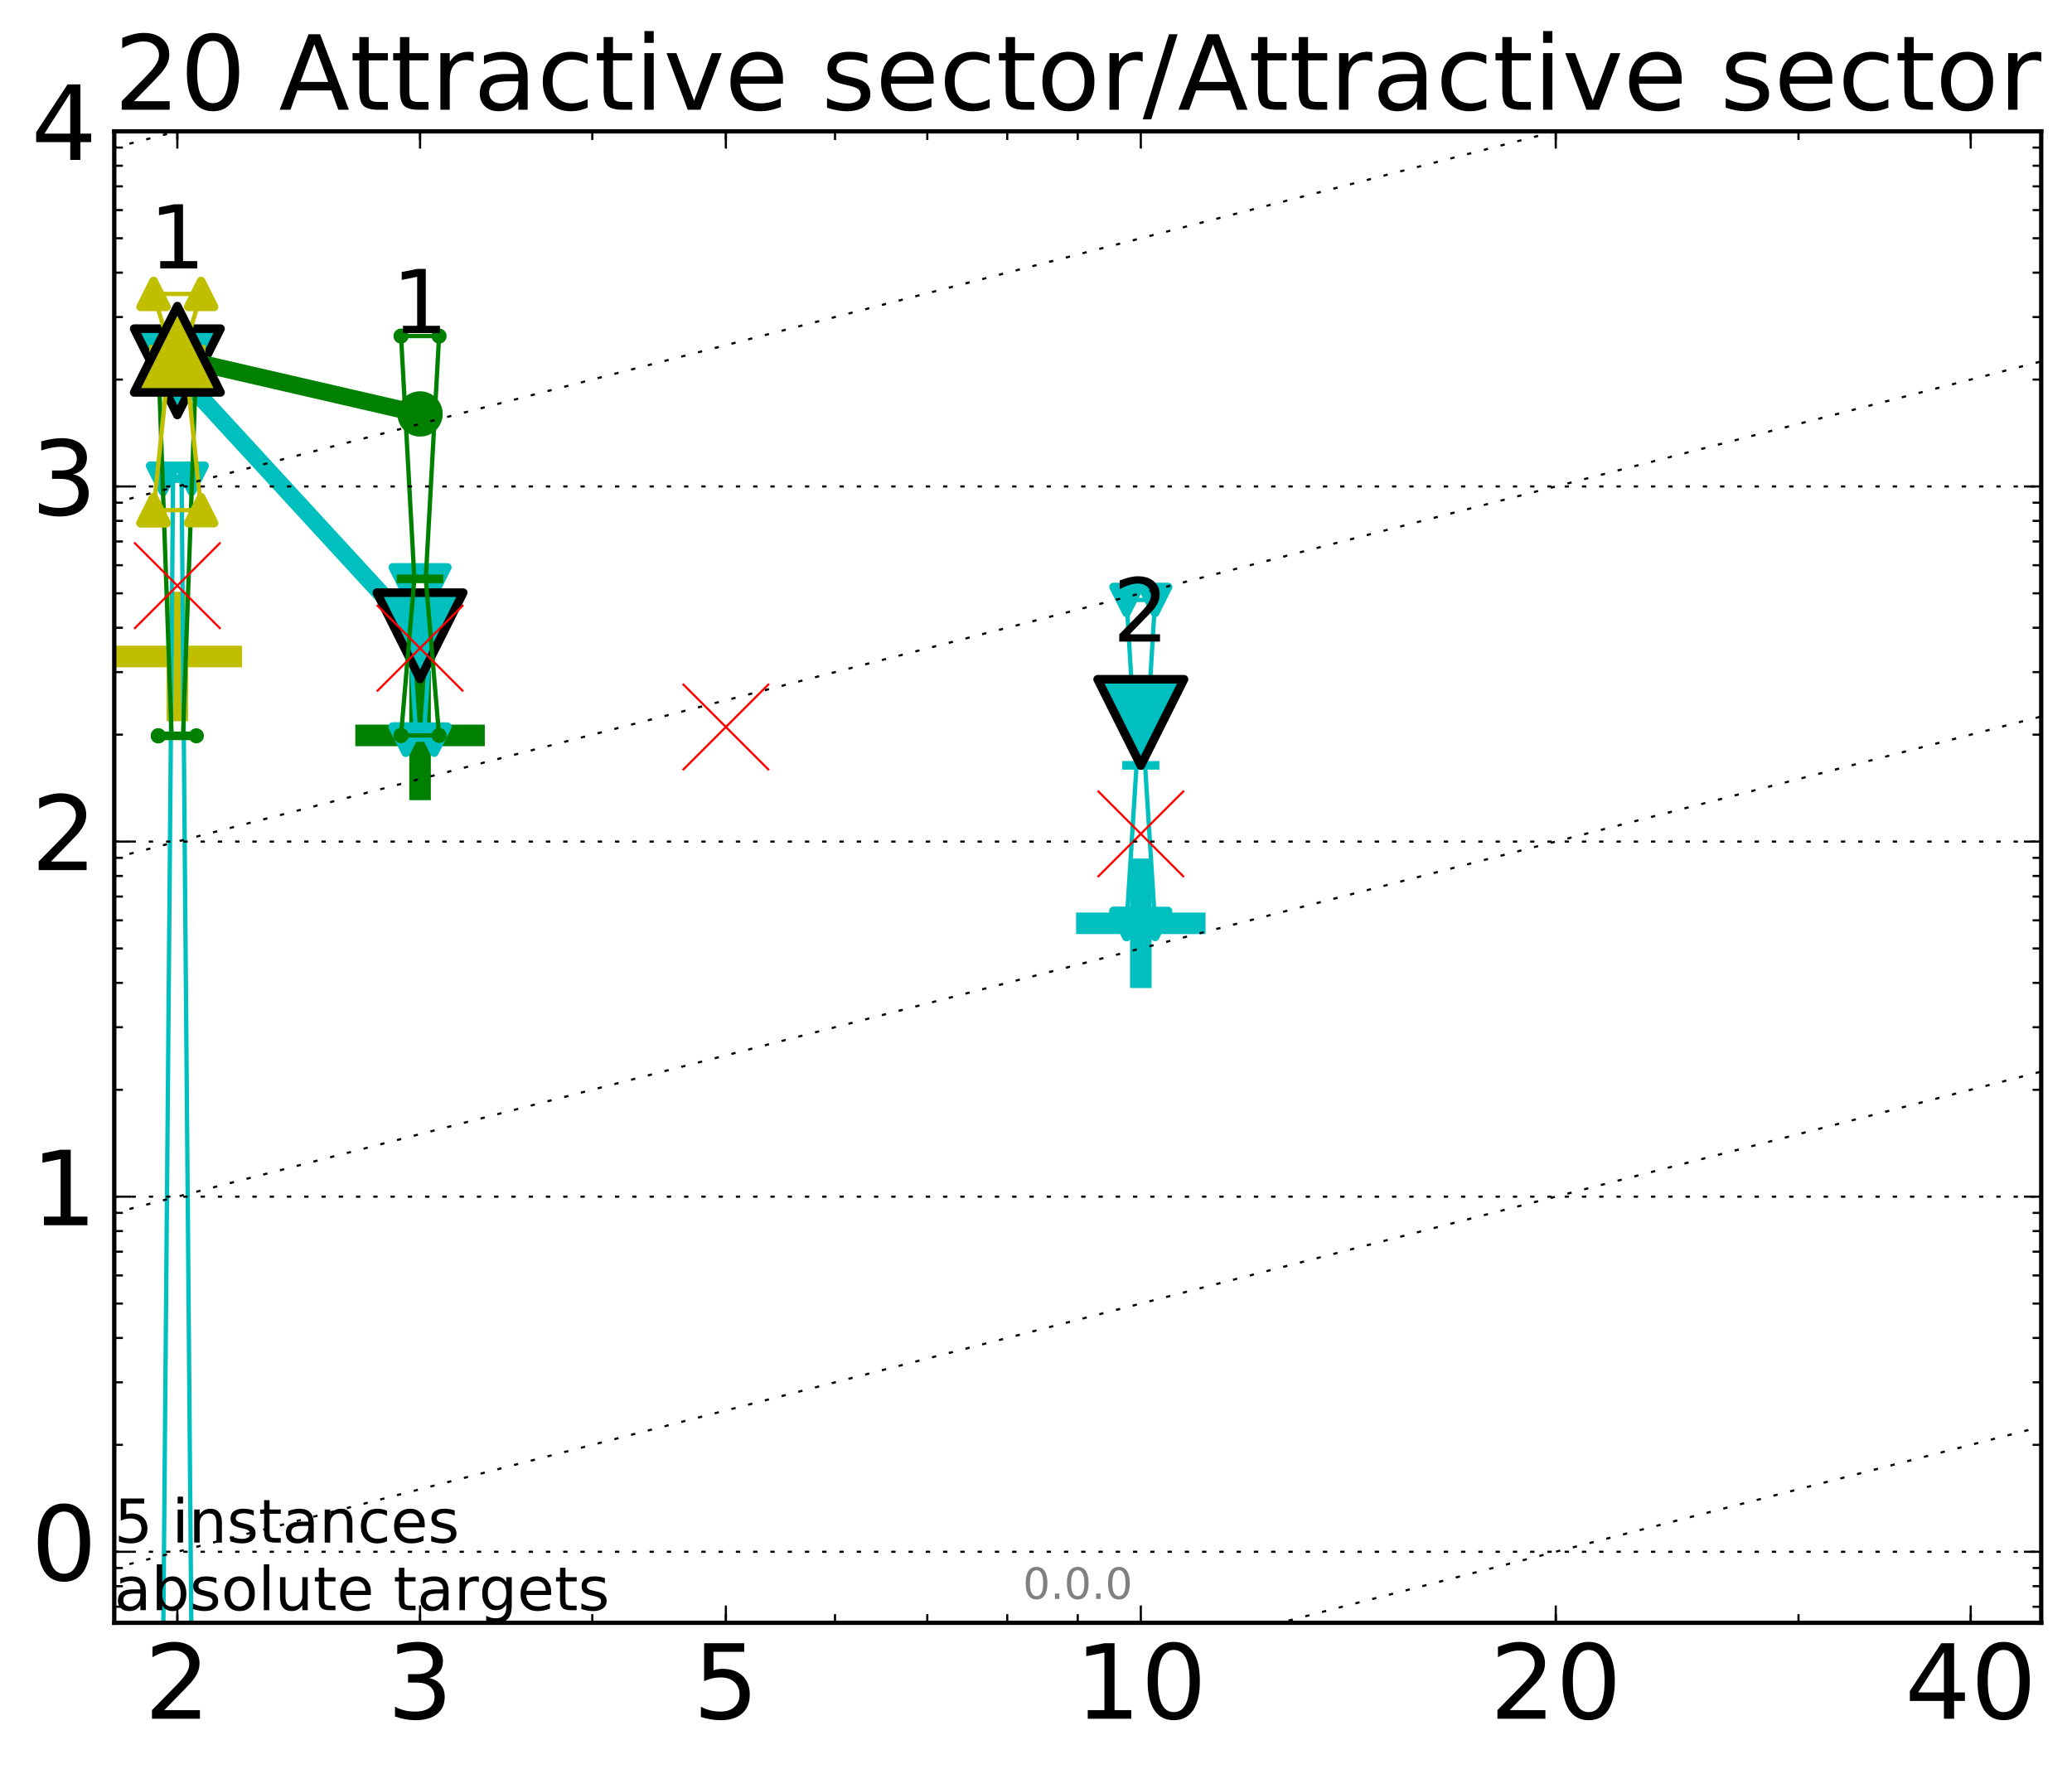 <?xml version="1.0" encoding="utf-8" standalone="no"?>
<!DOCTYPE svg PUBLIC "-//W3C//DTD SVG 1.1//EN"
  "http://www.w3.org/Graphics/SVG/1.1/DTD/svg11.dtd">
<!-- Created with matplotlib (http://matplotlib.org/) -->
<svg height="410pt" version="1.1" viewBox="0 0 480 410" width="480pt" xmlns="http://www.w3.org/2000/svg" xmlns:xlink="http://www.w3.org/1999/xlink">
 <defs>
  <style type="text/css">
*{stroke-linecap:butt;stroke-linejoin:round;stroke-miterlimit:100000;}
  </style>
 </defs>
 <g id="figure_1">
  <g id="patch_1">
   <path d="M 0 410.464 
L 480.1 410.464 
L 480.1 0 
L 0 0 
z
" style="fill:#ffffff;"/>
  </g>
  <g id="axes_1">
   <g id="patch_2">
    <path d="M 26.47 376.036 
L 472.87 376.036 
L 472.87 30.436 
L 26.47 30.436 
z
" style="fill:#ffffff;"/>
   </g>
   <g id="line2d_1">
    <defs>
     <path d="M -15 0 
L 15 0 
M 0 15 
L 0 -15 
" id="md8fd0170d8" style="stroke:#bfbf00;stroke-width:5.0;"/>
    </defs>
    <g clip-path="url(#p021f86c5ac)">
     <use style="fill:#bfbf00;stroke:#bfbf00;stroke-width:5.0;" x="41.082" xlink:href="#md8fd0170d8" y="152.125"/>
    </g>
   </g>
   <g id="line2d_2">
    <defs>
     <path d="M -15 0 
L 15 0 
M 0 15 
L 0 -15 
" id="m1124f21c96" style="stroke:#008000;stroke-width:5.0;"/>
    </defs>
    <g clip-path="url(#p021f86c5ac)">
     <use style="fill:#008000;stroke:#008000;stroke-width:5.0;" x="97.312" xlink:href="#m1124f21c96" y="170.416"/>
    </g>
   </g>
   <g id="line2d_3">
    <defs>
     <path d="M -15 0 
L 15 0 
M 0 15 
L 0 -15 
" id="mfd67461b08" style="stroke:#00bfbf;stroke-width:5.0;"/>
    </defs>
    <g clip-path="url(#p021f86c5ac)">
     <use style="fill:#00bfbf;stroke:#00bfbf;stroke-width:5.0;" x="264.282" xlink:href="#mfd67461b08" y="213.954"/>
    </g>
   </g>
   <g id="line2d_4">
    <path clip-path="url(#p021f86c5ac)" d="M 37.777 384.35 
L 40.09 110.927 
L 37.777 110.927 
L 44.386 110.927 
L 42.073 110.927 
L 44.386 384.35 
L 37.777 384.35 
" style="fill:none;stroke:#00bfbf;stroke-linecap:square;"/>
    <defs>
     <path d="M 0 0 
L 0 0 
L 0 0 
z
" id="m94d7afe936" style="stroke:#00bfbf;stroke-linejoin:miter;stroke-width:2.0;"/>
    </defs>
    <g clip-path="url(#p021f86c5ac)">
     <use style="fill:#00bfbf;stroke:#00bfbf;stroke-linejoin:miter;stroke-width:2.0;" x="37.777" xlink:href="#m94d7afe936" y="384.35"/>
     <use style="fill:#00bfbf;stroke:#00bfbf;stroke-linejoin:miter;stroke-width:2.0;" x="40.09" xlink:href="#m94d7afe936" y="110.927"/>
     <use style="fill:#00bfbf;stroke:#00bfbf;stroke-linejoin:miter;stroke-width:2.0;" x="37.777" xlink:href="#m94d7afe936" y="110.927"/>
     <use style="fill:#00bfbf;stroke:#00bfbf;stroke-linejoin:miter;stroke-width:2.0;" x="44.386" xlink:href="#m94d7afe936" y="110.927"/>
     <use style="fill:#00bfbf;stroke:#00bfbf;stroke-linejoin:miter;stroke-width:2.0;" x="42.073" xlink:href="#m94d7afe936" y="110.927"/>
     <use style="fill:#00bfbf;stroke:#00bfbf;stroke-linejoin:miter;stroke-width:2.0;" x="44.386" xlink:href="#m94d7afe936" y="384.35"/>
     <use style="fill:#00bfbf;stroke:#00bfbf;stroke-linejoin:miter;stroke-width:2.0;" x="37.777" xlink:href="#m94d7afe936" y="384.35"/>
    </g>
   </g>
   <g id="line2d_5">
    <path clip-path="url(#p021f86c5ac)" d="M 37.777 384.35 
L 44.386 384.35 
L 44.386 110.927 
L 37.777 110.927 
L 37.777 384.35 
" style="fill:none;"/>
    <defs>
     <path d="M -0 3 
L 3 -3 
L -3 -3 
z
" id="m3908739a20" style="stroke:#00bfbf;stroke-linejoin:miter;stroke-width:2.0;"/>
    </defs>
    <g clip-path="url(#p021f86c5ac)">
     <use style="fill:#00bfbf;stroke:#00bfbf;stroke-linejoin:miter;stroke-width:2.0;" x="37.777" xlink:href="#m3908739a20" y="384.35"/>
     <use style="fill:#00bfbf;stroke:#00bfbf;stroke-linejoin:miter;stroke-width:2.0;" x="44.386" xlink:href="#m3908739a20" y="384.35"/>
     <use style="fill:#00bfbf;stroke:#00bfbf;stroke-linejoin:miter;stroke-width:2.0;" x="44.386" xlink:href="#m3908739a20" y="110.927"/>
     <use style="fill:#00bfbf;stroke:#00bfbf;stroke-linejoin:miter;stroke-width:2.0;" x="37.777" xlink:href="#m3908739a20" y="110.927"/>
     <use style="fill:#00bfbf;stroke:#00bfbf;stroke-linejoin:miter;stroke-width:2.0;" x="37.777" xlink:href="#m3908739a20" y="384.35"/>
    </g>
   </g>
   <g id="line2d_6">
    <path clip-path="url(#p021f86c5ac)" d="M 37.777 110.927 
L 44.386 110.927 
" style="fill:none;stroke:#00bfbf;stroke-linecap:square;stroke-width:2.0;"/>
    <g clip-path="url(#p021f86c5ac)">
     <use style="fill:#00bfbf;stroke:#00bfbf;stroke-linejoin:miter;stroke-width:2.0;" x="37.777" xlink:href="#m94d7afe936" y="110.927"/>
     <use style="fill:#00bfbf;stroke:#00bfbf;stroke-linejoin:miter;stroke-width:2.0;" x="44.386" xlink:href="#m94d7afe936" y="110.927"/>
    </g>
   </g>
   <g id="line2d_7">
    <path clip-path="url(#p021f86c5ac)" d="M 94.008 171.387 
L 96.321 168.893 
L 94.008 134.478 
L 100.617 134.478 
L 98.304 168.893 
L 100.617 171.387 
L 94.008 171.387 
" style="fill:none;stroke:#00bfbf;stroke-linecap:square;"/>
    <g clip-path="url(#p021f86c5ac)">
     <use style="fill:#00bfbf;stroke:#00bfbf;stroke-linejoin:miter;stroke-width:2.0;" x="94.008" xlink:href="#m94d7afe936" y="171.387"/>
     <use style="fill:#00bfbf;stroke:#00bfbf;stroke-linejoin:miter;stroke-width:2.0;" x="96.321" xlink:href="#m94d7afe936" y="168.893"/>
     <use style="fill:#00bfbf;stroke:#00bfbf;stroke-linejoin:miter;stroke-width:2.0;" x="94.008" xlink:href="#m94d7afe936" y="134.478"/>
     <use style="fill:#00bfbf;stroke:#00bfbf;stroke-linejoin:miter;stroke-width:2.0;" x="100.617" xlink:href="#m94d7afe936" y="134.478"/>
     <use style="fill:#00bfbf;stroke:#00bfbf;stroke-linejoin:miter;stroke-width:2.0;" x="98.304" xlink:href="#m94d7afe936" y="168.893"/>
     <use style="fill:#00bfbf;stroke:#00bfbf;stroke-linejoin:miter;stroke-width:2.0;" x="100.617" xlink:href="#m94d7afe936" y="171.387"/>
     <use style="fill:#00bfbf;stroke:#00bfbf;stroke-linejoin:miter;stroke-width:2.0;" x="94.008" xlink:href="#m94d7afe936" y="171.387"/>
    </g>
   </g>
   <g id="line2d_8">
    <path clip-path="url(#p021f86c5ac)" d="M 94.008 171.387 
L 100.617 171.387 
L 100.617 134.478 
L 94.008 134.478 
L 94.008 171.387 
" style="fill:none;"/>
    <g clip-path="url(#p021f86c5ac)">
     <use style="fill:#00bfbf;stroke:#00bfbf;stroke-linejoin:miter;stroke-width:2.0;" x="94.008" xlink:href="#m3908739a20" y="171.387"/>
     <use style="fill:#00bfbf;stroke:#00bfbf;stroke-linejoin:miter;stroke-width:2.0;" x="100.617" xlink:href="#m3908739a20" y="171.387"/>
     <use style="fill:#00bfbf;stroke:#00bfbf;stroke-linejoin:miter;stroke-width:2.0;" x="100.617" xlink:href="#m3908739a20" y="134.478"/>
     <use style="fill:#00bfbf;stroke:#00bfbf;stroke-linejoin:miter;stroke-width:2.0;" x="94.008" xlink:href="#m3908739a20" y="134.478"/>
     <use style="fill:#00bfbf;stroke:#00bfbf;stroke-linejoin:miter;stroke-width:2.0;" x="94.008" xlink:href="#m3908739a20" y="171.387"/>
    </g>
   </g>
   <g id="line2d_9">
    <path clip-path="url(#p021f86c5ac)" d="M 94.008 168.893 
L 100.617 168.893 
" style="fill:none;stroke:#00bfbf;stroke-linecap:square;stroke-width:2.0;"/>
    <g clip-path="url(#p021f86c5ac)">
     <use style="fill:#00bfbf;stroke:#00bfbf;stroke-linejoin:miter;stroke-width:2.0;" x="94.008" xlink:href="#m94d7afe936" y="168.893"/>
     <use style="fill:#00bfbf;stroke:#00bfbf;stroke-linejoin:miter;stroke-width:2.0;" x="100.617" xlink:href="#m94d7afe936" y="168.893"/>
    </g>
   </g>
   <g id="line2d_10">
    <path clip-path="url(#p021f86c5ac)" d="M 260.977 214.106 
L 263.29 177.34 
L 260.977 139.026 
L 267.586 139.026 
L 265.273 177.34 
L 267.586 214.106 
L 260.977 214.106 
" style="fill:none;stroke:#00bfbf;stroke-linecap:square;"/>
    <g clip-path="url(#p021f86c5ac)">
     <use style="fill:#00bfbf;stroke:#00bfbf;stroke-linejoin:miter;stroke-width:2.0;" x="260.977" xlink:href="#m94d7afe936" y="214.106"/>
     <use style="fill:#00bfbf;stroke:#00bfbf;stroke-linejoin:miter;stroke-width:2.0;" x="263.29" xlink:href="#m94d7afe936" y="177.34"/>
     <use style="fill:#00bfbf;stroke:#00bfbf;stroke-linejoin:miter;stroke-width:2.0;" x="260.977" xlink:href="#m94d7afe936" y="139.026"/>
     <use style="fill:#00bfbf;stroke:#00bfbf;stroke-linejoin:miter;stroke-width:2.0;" x="267.586" xlink:href="#m94d7afe936" y="139.026"/>
     <use style="fill:#00bfbf;stroke:#00bfbf;stroke-linejoin:miter;stroke-width:2.0;" x="265.273" xlink:href="#m94d7afe936" y="177.34"/>
     <use style="fill:#00bfbf;stroke:#00bfbf;stroke-linejoin:miter;stroke-width:2.0;" x="267.586" xlink:href="#m94d7afe936" y="214.106"/>
     <use style="fill:#00bfbf;stroke:#00bfbf;stroke-linejoin:miter;stroke-width:2.0;" x="260.977" xlink:href="#m94d7afe936" y="214.106"/>
    </g>
   </g>
   <g id="line2d_11">
    <path clip-path="url(#p021f86c5ac)" d="M 260.977 214.106 
L 267.586 214.106 
L 267.586 139.026 
L 260.977 139.026 
L 260.977 214.106 
" style="fill:none;"/>
    <g clip-path="url(#p021f86c5ac)">
     <use style="fill:#00bfbf;stroke:#00bfbf;stroke-linejoin:miter;stroke-width:2.0;" x="260.977" xlink:href="#m3908739a20" y="214.106"/>
     <use style="fill:#00bfbf;stroke:#00bfbf;stroke-linejoin:miter;stroke-width:2.0;" x="267.586" xlink:href="#m3908739a20" y="214.106"/>
     <use style="fill:#00bfbf;stroke:#00bfbf;stroke-linejoin:miter;stroke-width:2.0;" x="267.586" xlink:href="#m3908739a20" y="139.026"/>
     <use style="fill:#00bfbf;stroke:#00bfbf;stroke-linejoin:miter;stroke-width:2.0;" x="260.977" xlink:href="#m3908739a20" y="139.026"/>
     <use style="fill:#00bfbf;stroke:#00bfbf;stroke-linejoin:miter;stroke-width:2.0;" x="260.977" xlink:href="#m3908739a20" y="214.106"/>
    </g>
   </g>
   <g id="line2d_12">
    <path clip-path="url(#p021f86c5ac)" d="M 260.977 177.34 
L 267.586 177.34 
" style="fill:none;stroke:#00bfbf;stroke-linecap:square;stroke-width:2.0;"/>
    <g clip-path="url(#p021f86c5ac)">
     <use style="fill:#00bfbf;stroke:#00bfbf;stroke-linejoin:miter;stroke-width:2.0;" x="260.977" xlink:href="#m94d7afe936" y="177.34"/>
     <use style="fill:#00bfbf;stroke:#00bfbf;stroke-linejoin:miter;stroke-width:2.0;" x="267.586" xlink:href="#m94d7afe936" y="177.34"/>
    </g>
   </g>
   <g id="line2d_13">
    <path clip-path="url(#p021f86c5ac)" d="M 41.082 86.165 
L 97.312 147.331 
" style="fill:none;stroke:#00bfbf;stroke-linecap:square;stroke-width:4.0;"/>
    <defs>
     <path d="M 0 0 
L 0 0 
L 0 0 
z
" id="m84dc39ac16" style="stroke:#000000;stroke-linejoin:miter;stroke-width:2.0;"/>
    </defs>
    <g clip-path="url(#p021f86c5ac)">
     <use style="fill:#00bfbf;stroke:#000000;stroke-linejoin:miter;stroke-width:2.0;" x="41.082" xlink:href="#m84dc39ac16" y="86.165"/>
     <use style="fill:#00bfbf;stroke:#000000;stroke-linejoin:miter;stroke-width:2.0;" x="97.312" xlink:href="#m84dc39ac16" y="147.331"/>
    </g>
   </g>
   <g id="line2d_14">
    <path clip-path="url(#p021f86c5ac)" d="M 41.082 86.165 
L 97.312 147.331 
L 264.282 167.404 
" style="fill:none;"/>
    <defs>
     <path d="M -0 10 
L 10 -10 
L -10 -10 
z
" id="m810573e2a8" style="stroke:#000000;stroke-linejoin:miter;stroke-width:2.0;"/>
    </defs>
    <g clip-path="url(#p021f86c5ac)">
     <use style="fill:#00bfbf;stroke:#000000;stroke-linejoin:miter;stroke-width:2.0;" x="41.082" xlink:href="#m810573e2a8" y="86.165"/>
     <use style="fill:#00bfbf;stroke:#000000;stroke-linejoin:miter;stroke-width:2.0;" x="97.312" xlink:href="#m810573e2a8" y="147.331"/>
     <use style="fill:#00bfbf;stroke:#000000;stroke-linejoin:miter;stroke-width:2.0;" x="264.282" xlink:href="#m810573e2a8" y="167.404"/>
    </g>
   </g>
   <g id="line2d_15">
    <path clip-path="url(#p021f86c5ac)" d="M 36.676 170.506 
L 39.76 170.506 
L 36.676 82.949 
L 45.488 82.949 
L 42.403 170.506 
L 45.488 170.506 
L 36.676 170.506 
" style="fill:none;stroke:#008000;stroke-linecap:square;"/>
    <defs>
     <path d="M 0 0 
C 0 0 0 0 0 0 
C 0 0 0 0 0 0 
C 0 0 0 0 0 0 
C 0 0 0 0 0 0 
C 0 0 0 0 0 0 
C 0 0 0 0 0 0 
C 0 0 0 0 0 0 
C 0 0 0 0 0 0 
z
" id="m14a296b419" style="stroke:#008000;stroke-width:0.5;"/>
    </defs>
    <g clip-path="url(#p021f86c5ac)">
     <use style="fill:#008000;stroke:#008000;stroke-width:0.5;" x="36.676" xlink:href="#m14a296b419" y="170.506"/>
     <use style="fill:#008000;stroke:#008000;stroke-width:0.5;" x="39.76" xlink:href="#m14a296b419" y="170.506"/>
     <use style="fill:#008000;stroke:#008000;stroke-width:0.5;" x="36.676" xlink:href="#m14a296b419" y="82.949"/>
     <use style="fill:#008000;stroke:#008000;stroke-width:0.5;" x="45.488" xlink:href="#m14a296b419" y="82.949"/>
     <use style="fill:#008000;stroke:#008000;stroke-width:0.5;" x="42.403" xlink:href="#m14a296b419" y="170.506"/>
     <use style="fill:#008000;stroke:#008000;stroke-width:0.5;" x="45.488" xlink:href="#m14a296b419" y="170.506"/>
     <use style="fill:#008000;stroke:#008000;stroke-width:0.5;" x="36.676" xlink:href="#m14a296b419" y="170.506"/>
    </g>
   </g>
   <g id="line2d_16">
    <path clip-path="url(#p021f86c5ac)" d="M 36.676 170.506 
L 45.488 170.506 
L 45.488 82.949 
L 36.676 82.949 
L 36.676 170.506 
" style="fill:none;"/>
    <defs>
     <path d="M 0 1.5 
C 0.398 1.5 0.779 1.342 1.061 1.061 
C 1.342 0.779 1.5 0.398 1.5 0 
C 1.5 -0.398 1.342 -0.779 1.061 -1.061 
C 0.779 -1.342 0.398 -1.5 0 -1.5 
C -0.398 -1.5 -0.779 -1.342 -1.061 -1.061 
C -1.342 -0.779 -1.5 -0.398 -1.5 0 
C -1.5 0.398 -1.342 0.779 -1.061 1.061 
C -0.779 1.342 -0.398 1.5 0 1.5 
z
" id="m3027bb22d3" style="stroke:#008000;stroke-width:0.5;"/>
    </defs>
    <g clip-path="url(#p021f86c5ac)">
     <use style="fill:#008000;stroke:#008000;stroke-width:0.5;" x="36.676" xlink:href="#m3027bb22d3" y="170.506"/>
     <use style="fill:#008000;stroke:#008000;stroke-width:0.5;" x="45.488" xlink:href="#m3027bb22d3" y="170.506"/>
     <use style="fill:#008000;stroke:#008000;stroke-width:0.5;" x="45.488" xlink:href="#m3027bb22d3" y="82.949"/>
     <use style="fill:#008000;stroke:#008000;stroke-width:0.5;" x="36.676" xlink:href="#m3027bb22d3" y="82.949"/>
     <use style="fill:#008000;stroke:#008000;stroke-width:0.5;" x="36.676" xlink:href="#m3027bb22d3" y="170.506"/>
    </g>
   </g>
   <g id="line2d_17">
    <path clip-path="url(#p021f86c5ac)" d="M 36.676 170.506 
L 45.488 170.506 
" style="fill:none;stroke:#008000;stroke-linecap:square;stroke-width:2.0;"/>
    <g clip-path="url(#p021f86c5ac)">
     <use style="fill:#008000;stroke:#008000;stroke-width:0.5;" x="36.676" xlink:href="#m14a296b419" y="170.506"/>
     <use style="fill:#008000;stroke:#008000;stroke-width:0.5;" x="45.488" xlink:href="#m14a296b419" y="170.506"/>
    </g>
   </g>
   <g id="line2d_18">
    <path clip-path="url(#p021f86c5ac)" d="M 92.906 170.416 
L 95.991 134.13 
L 92.906 77.877 
L 101.718 77.877 
L 98.634 134.13 
L 101.718 170.416 
L 92.906 170.416 
" style="fill:none;stroke:#008000;stroke-linecap:square;"/>
    <g clip-path="url(#p021f86c5ac)">
     <use style="fill:#008000;stroke:#008000;stroke-width:0.5;" x="92.906" xlink:href="#m14a296b419" y="170.416"/>
     <use style="fill:#008000;stroke:#008000;stroke-width:0.5;" x="95.991" xlink:href="#m14a296b419" y="134.13"/>
     <use style="fill:#008000;stroke:#008000;stroke-width:0.5;" x="92.906" xlink:href="#m14a296b419" y="77.877"/>
     <use style="fill:#008000;stroke:#008000;stroke-width:0.5;" x="101.718" xlink:href="#m14a296b419" y="77.877"/>
     <use style="fill:#008000;stroke:#008000;stroke-width:0.5;" x="98.634" xlink:href="#m14a296b419" y="134.13"/>
     <use style="fill:#008000;stroke:#008000;stroke-width:0.5;" x="101.718" xlink:href="#m14a296b419" y="170.416"/>
     <use style="fill:#008000;stroke:#008000;stroke-width:0.5;" x="92.906" xlink:href="#m14a296b419" y="170.416"/>
    </g>
   </g>
   <g id="line2d_19">
    <path clip-path="url(#p021f86c5ac)" d="M 92.906 170.416 
L 101.718 170.416 
L 101.718 77.877 
L 92.906 77.877 
L 92.906 170.416 
" style="fill:none;"/>
    <g clip-path="url(#p021f86c5ac)">
     <use style="fill:#008000;stroke:#008000;stroke-width:0.5;" x="92.906" xlink:href="#m3027bb22d3" y="170.416"/>
     <use style="fill:#008000;stroke:#008000;stroke-width:0.5;" x="101.718" xlink:href="#m3027bb22d3" y="170.416"/>
     <use style="fill:#008000;stroke:#008000;stroke-width:0.5;" x="101.718" xlink:href="#m3027bb22d3" y="77.877"/>
     <use style="fill:#008000;stroke:#008000;stroke-width:0.5;" x="92.906" xlink:href="#m3027bb22d3" y="77.877"/>
     <use style="fill:#008000;stroke:#008000;stroke-width:0.5;" x="92.906" xlink:href="#m3027bb22d3" y="170.416"/>
    </g>
   </g>
   <g id="line2d_20">
    <path clip-path="url(#p021f86c5ac)" d="M 92.906 134.13 
L 101.718 134.13 
" style="fill:none;stroke:#008000;stroke-linecap:square;stroke-width:2.0;"/>
    <g clip-path="url(#p021f86c5ac)">
     <use style="fill:#008000;stroke:#008000;stroke-width:0.5;" x="92.906" xlink:href="#m14a296b419" y="134.13"/>
     <use style="fill:#008000;stroke:#008000;stroke-width:0.5;" x="101.718" xlink:href="#m14a296b419" y="134.13"/>
    </g>
   </g>
   <g id="line2d_21">
    <path clip-path="url(#p021f86c5ac)" d="M 41.082 82.949 
L 97.312 95.918 
" style="fill:none;stroke:#008000;stroke-linecap:square;stroke-width:4.0;"/>
    <g clip-path="url(#p021f86c5ac)">
     <use style="fill:#008000;stroke:#008000;stroke-width:0.5;" x="41.082" xlink:href="#m14a296b419" y="82.949"/>
     <use style="fill:#008000;stroke:#008000;stroke-width:0.5;" x="97.312" xlink:href="#m14a296b419" y="95.918"/>
    </g>
   </g>
   <g id="line2d_22">
    <path clip-path="url(#p021f86c5ac)" d="M 41.082 82.949 
L 97.312 95.918 
" style="fill:none;"/>
    <defs>
     <path d="M 0 5 
C 1.326 5 2.598 4.473 3.536 3.536 
C 4.473 2.598 5 1.326 5 0 
C 5 -1.326 4.473 -2.598 3.536 -3.536 
C 2.598 -4.473 1.326 -5 0 -5 
C -1.326 -5 -2.598 -4.473 -3.536 -3.536 
C -4.473 -2.598 -5 -1.326 -5 0 
C -5 1.326 -4.473 2.598 -3.536 3.536 
C -2.598 4.473 -1.326 5 0 5 
z
" id="ma744bff160" style="stroke:#008000;stroke-width:0.5;"/>
    </defs>
    <g clip-path="url(#p021f86c5ac)">
     <use style="fill:#008000;stroke:#008000;stroke-width:0.5;" x="41.082" xlink:href="#ma744bff160" y="82.949"/>
     <use style="fill:#008000;stroke:#008000;stroke-width:0.5;" x="97.312" xlink:href="#ma744bff160" y="95.918"/>
    </g>
   </g>
   <g id="line2d_23">
    <path clip-path="url(#p021f86c5ac)" d="M 35.574 118.216 
L 39.429 80.933 
L 35.574 68.106 
L 46.589 68.106 
L 42.734 80.933 
L 46.589 118.216 
L 35.574 118.216 
" style="fill:none;stroke:#bfbf00;stroke-linecap:square;"/>
    <defs>
     <path d="M 0 0 
L 0 0 
L 0 0 
z
" id="me4e4505809" style="stroke:#bfbf00;stroke-linejoin:miter;stroke-width:2.0;"/>
    </defs>
    <g clip-path="url(#p021f86c5ac)">
     <use style="fill:#bfbf00;stroke:#bfbf00;stroke-linejoin:miter;stroke-width:2.0;" x="35.574" xlink:href="#me4e4505809" y="118.216"/>
     <use style="fill:#bfbf00;stroke:#bfbf00;stroke-linejoin:miter;stroke-width:2.0;" x="39.429" xlink:href="#me4e4505809" y="80.933"/>
     <use style="fill:#bfbf00;stroke:#bfbf00;stroke-linejoin:miter;stroke-width:2.0;" x="35.574" xlink:href="#me4e4505809" y="68.106"/>
     <use style="fill:#bfbf00;stroke:#bfbf00;stroke-linejoin:miter;stroke-width:2.0;" x="46.589" xlink:href="#me4e4505809" y="68.106"/>
     <use style="fill:#bfbf00;stroke:#bfbf00;stroke-linejoin:miter;stroke-width:2.0;" x="42.734" xlink:href="#me4e4505809" y="80.933"/>
     <use style="fill:#bfbf00;stroke:#bfbf00;stroke-linejoin:miter;stroke-width:2.0;" x="46.589" xlink:href="#me4e4505809" y="118.216"/>
     <use style="fill:#bfbf00;stroke:#bfbf00;stroke-linejoin:miter;stroke-width:2.0;" x="35.574" xlink:href="#me4e4505809" y="118.216"/>
    </g>
   </g>
   <g id="line2d_24">
    <path clip-path="url(#p021f86c5ac)" d="M 35.574 118.216 
L 46.589 118.216 
L 46.589 68.106 
L 35.574 68.106 
L 35.574 118.216 
" style="fill:none;"/>
    <defs>
     <path d="M 0 -3 
L -3 3 
L 3 3 
z
" id="mf602c0c95a" style="stroke:#bfbf00;stroke-linejoin:miter;stroke-width:2.0;"/>
    </defs>
    <g clip-path="url(#p021f86c5ac)">
     <use style="fill:#bfbf00;stroke:#bfbf00;stroke-linejoin:miter;stroke-width:2.0;" x="35.574" xlink:href="#mf602c0c95a" y="118.216"/>
     <use style="fill:#bfbf00;stroke:#bfbf00;stroke-linejoin:miter;stroke-width:2.0;" x="46.589" xlink:href="#mf602c0c95a" y="118.216"/>
     <use style="fill:#bfbf00;stroke:#bfbf00;stroke-linejoin:miter;stroke-width:2.0;" x="46.589" xlink:href="#mf602c0c95a" y="68.106"/>
     <use style="fill:#bfbf00;stroke:#bfbf00;stroke-linejoin:miter;stroke-width:2.0;" x="35.574" xlink:href="#mf602c0c95a" y="68.106"/>
     <use style="fill:#bfbf00;stroke:#bfbf00;stroke-linejoin:miter;stroke-width:2.0;" x="35.574" xlink:href="#mf602c0c95a" y="118.216"/>
    </g>
   </g>
   <g id="line2d_25">
    <path clip-path="url(#p021f86c5ac)" d="M 35.574 80.933 
L 46.589 80.933 
" style="fill:none;stroke:#bfbf00;stroke-linecap:square;stroke-width:2.0;"/>
    <g clip-path="url(#p021f86c5ac)">
     <use style="fill:#bfbf00;stroke:#bfbf00;stroke-linejoin:miter;stroke-width:2.0;" x="35.574" xlink:href="#me4e4505809" y="80.933"/>
     <use style="fill:#bfbf00;stroke:#bfbf00;stroke-linejoin:miter;stroke-width:2.0;" x="46.589" xlink:href="#me4e4505809" y="80.933"/>
    </g>
   </g>
   <g id="line2d_26">
    <path clip-path="url(#p021f86c5ac)" d="M 41.082 80.933 
" style="fill:none;"/>
    <defs>
     <path d="M 0 -10 
L -10 10 
L 10 10 
z
" id="mf2b8f0dbf5" style="stroke:#000000;stroke-linejoin:miter;stroke-width:2.0;"/>
    </defs>
    <g clip-path="url(#p021f86c5ac)">
     <use style="fill:#bfbf00;stroke:#000000;stroke-linejoin:miter;stroke-width:2.0;" x="41.082" xlink:href="#mf2b8f0dbf5" y="80.933"/>
    </g>
   </g>
   <g id="line2d_27"/>
   <g id="line2d_28"/>
   <g id="line2d_29"/>
   <g id="line2d_30"/>
   <g id="line2d_31"/>
   <g id="line2d_32">
    <defs>
     <path d="M -10 10 
L 10 -10 
M -10 -10 
L 10 10 
" id="m1f52662f09" style="stroke:#ff0000;stroke-width:0.5;"/>
    </defs>
    <g clip-path="url(#p021f86c5ac)">
     <use style="fill:#ff0000;stroke:#ff0000;stroke-width:0.5;" x="41.082" xlink:href="#m1f52662f09" y="135.715"/>
     <use style="fill:#ff0000;stroke:#ff0000;stroke-width:0.5;" x="97.312" xlink:href="#m1f52662f09" y="150.205"/>
     <use style="fill:#ff0000;stroke:#ff0000;stroke-width:0.5;" x="168.155" xlink:href="#m1f52662f09" y="168.46"/>
     <use style="fill:#ff0000;stroke:#ff0000;stroke-width:0.5;" x="264.282" xlink:href="#m1f52662f09" y="193.23"/>
    </g>
   </g>
   <g id="line2d_33">
    <path clip-path="url(#p021f86c5ac)" d="M -278.245 524.151 
M 159.059 411.464 
L 481.1 328.479 
" style="fill:none;stroke:#000000;stroke-dasharray:1,3;stroke-dashoffset:0.0;stroke-width:0.5;"/>
   </g>
   <g id="line2d_34">
    <path clip-path="url(#p021f86c5ac)" d="M -278.245 441.865 
M -1 370.423 
L 481.1 246.193 
" style="fill:none;stroke:#000000;stroke-dasharray:1,3;stroke-dashoffset:0.0;stroke-width:0.5;"/>
   </g>
   <g id="line2d_35">
    <path clip-path="url(#p021f86c5ac)" d="M -278.245 359.579 
M -1 288.137 
L 481.1 163.907 
" style="fill:none;stroke:#000000;stroke-dasharray:1,3;stroke-dashoffset:0.0;stroke-width:0.5;"/>
   </g>
   <g id="line2d_36">
    <path clip-path="url(#p021f86c5ac)" d="M -278.245 277.293 
M -1 205.851 
L 481.1 81.622 
" style="fill:none;stroke:#000000;stroke-dasharray:1,3;stroke-dashoffset:0.0;stroke-width:0.5;"/>
   </g>
   <g id="line2d_37">
    <path clip-path="url(#p021f86c5ac)" d="M -278.245 195.008 
M -1 123.566 
L 481.1 -0.664 
" style="fill:none;stroke:#000000;stroke-dasharray:1,3;stroke-dashoffset:0.0;stroke-width:0.5;"/>
   </g>
   <g id="line2d_38">
    <path clip-path="url(#p021f86c5ac)" d="M -278.245 112.722 
M -1 41.28 
L 163.077 -1 
" style="fill:none;stroke:#000000;stroke-dasharray:1,3;stroke-dashoffset:0.0;stroke-width:0.5;"/>
   </g>
   <g id="line2d_39">
    <path clip-path="url(#p021f86c5ac)" d="M -278.245 30.436 
" style="fill:none;stroke:#000000;stroke-dasharray:1,3;stroke-dashoffset:0.0;stroke-width:0.5;"/>
   </g>
   <g id="line2d_40">
    <path clip-path="url(#p021f86c5ac)" d="M -278.245 -51.849 
" style="fill:none;stroke:#000000;stroke-dasharray:1,3;stroke-dashoffset:0.0;stroke-width:0.5;"/>
   </g>
   <g id="line2d_41">
    <path clip-path="url(#p021f86c5ac)" d="M -278.245 -134.135 
" style="fill:none;stroke:#000000;stroke-dasharray:1,3;stroke-dashoffset:0.0;stroke-width:0.5;"/>
   </g>
   <g id="patch_3">
    <path d="M 26.47 30.436 
L 472.87 30.436 
" style="fill:none;stroke:#000000;stroke-linecap:square;stroke-linejoin:miter;"/>
   </g>
   <g id="patch_4">
    <path d="M 472.87 376.036 
L 472.87 30.436 
" style="fill:none;stroke:#000000;stroke-linecap:square;stroke-linejoin:miter;"/>
   </g>
   <g id="patch_5">
    <path d="M 26.47 376.036 
L 472.87 376.036 
" style="fill:none;stroke:#000000;stroke-linecap:square;stroke-linejoin:miter;"/>
   </g>
   <g id="patch_6">
    <path d="M 26.47 376.036 
L 26.47 30.436 
" style="fill:none;stroke:#000000;stroke-linecap:square;stroke-linejoin:miter;"/>
   </g>
   <g id="matplotlib.axis_1">
    <g id="xtick_1">
     <g id="line2d_42">
      <defs>
       <path d="M 0 0 
L 0 -4 
" id="m717d8d874f" style="stroke:#000000;stroke-width:0.5;"/>
      </defs>
      <g>
       <use style="stroke:#000000;stroke-width:0.5;" x="41.082" xlink:href="#m717d8d874f" y="376.036"/>
      </g>
     </g>
     <g id="line2d_43">
      <defs>
       <path d="M 0 0 
L 0 4 
" id="m2fc6c53901" style="stroke:#000000;stroke-width:0.5;"/>
      </defs>
      <g>
       <use style="stroke:#000000;stroke-width:0.5;" x="41.082" xlink:href="#m2fc6c53901" y="30.436"/>
      </g>
     </g>
     <g id="text_1">
      <!-- 2 -->
      <defs>
       <path d="M 19.188 8.297 
L 53.609 8.297 
L 53.609 0 
L 7.328 0 
L 7.328 8.297 
Q 12.938 14.109 22.625 23.891 
Q 32.328 33.688 34.812 36.531 
Q 39.547 41.844 41.422 45.531 
Q 43.312 49.219 43.312 52.781 
Q 43.312 58.594 39.234 62.25 
Q 35.156 65.922 28.609 65.922 
Q 23.969 65.922 18.812 64.312 
Q 13.672 62.703 7.812 59.422 
L 7.812 69.391 
Q 13.766 71.781 18.938 73 
Q 24.125 74.219 28.422 74.219 
Q 39.75 74.219 46.484 68.547 
Q 53.219 62.891 53.219 53.422 
Q 53.219 48.922 51.531 44.891 
Q 49.859 40.875 45.406 35.406 
Q 44.188 33.984 37.641 27.219 
Q 31.109 20.453 19.188 8.297 
" id="BitstreamVeraSans-Roman-32"/>
      </defs>
      <g transform="translate(33.447 398.272)scale(0.24 -0.24)">
       <use xlink:href="#BitstreamVeraSans-Roman-32"/>
      </g>
     </g>
    </g>
    <g id="xtick_2">
     <g id="line2d_44">
      <g>
       <use style="stroke:#000000;stroke-width:0.5;" x="97.312" xlink:href="#m717d8d874f" y="376.036"/>
      </g>
     </g>
     <g id="line2d_45">
      <g>
       <use style="stroke:#000000;stroke-width:0.5;" x="97.312" xlink:href="#m2fc6c53901" y="30.436"/>
      </g>
     </g>
     <g id="text_2">
      <!-- 3 -->
      <defs>
       <path d="M 40.578 39.312 
Q 47.656 37.797 51.625 33 
Q 55.609 28.219 55.609 21.188 
Q 55.609 10.406 48.188 4.484 
Q 40.766 -1.422 27.094 -1.422 
Q 22.516 -1.422 17.656 -0.516 
Q 12.797 0.391 7.625 2.203 
L 7.625 11.719 
Q 11.719 9.328 16.594 8.109 
Q 21.484 6.891 26.812 6.891 
Q 36.078 6.891 40.938 10.547 
Q 45.797 14.203 45.797 21.188 
Q 45.797 27.641 41.281 31.266 
Q 36.766 34.906 28.719 34.906 
L 20.219 34.906 
L 20.219 43.016 
L 29.109 43.016 
Q 36.375 43.016 40.234 45.922 
Q 44.094 48.828 44.094 54.297 
Q 44.094 59.906 40.109 62.906 
Q 36.141 65.922 28.719 65.922 
Q 24.656 65.922 20.016 65.031 
Q 15.375 64.156 9.812 62.312 
L 9.812 71.094 
Q 15.438 72.656 20.344 73.438 
Q 25.25 74.219 29.594 74.219 
Q 40.828 74.219 47.359 69.109 
Q 53.906 64.016 53.906 55.328 
Q 53.906 49.266 50.438 45.094 
Q 46.969 40.922 40.578 39.312 
" id="BitstreamVeraSans-Roman-33"/>
      </defs>
      <g transform="translate(89.677 398.272)scale(0.24 -0.24)">
       <use xlink:href="#BitstreamVeraSans-Roman-33"/>
      </g>
     </g>
    </g>
    <g id="xtick_3">
     <g id="line2d_46">
      <g>
       <use style="stroke:#000000;stroke-width:0.5;" x="168.155" xlink:href="#m717d8d874f" y="376.036"/>
      </g>
     </g>
     <g id="line2d_47">
      <g>
       <use style="stroke:#000000;stroke-width:0.5;" x="168.155" xlink:href="#m2fc6c53901" y="30.436"/>
      </g>
     </g>
     <g id="text_3">
      <!-- 5 -->
      <defs>
       <path d="M 10.797 72.906 
L 49.516 72.906 
L 49.516 64.594 
L 19.828 64.594 
L 19.828 46.734 
Q 21.969 47.469 24.109 47.828 
Q 26.266 48.188 28.422 48.188 
Q 40.625 48.188 47.75 41.5 
Q 54.891 34.812 54.891 23.391 
Q 54.891 11.625 47.562 5.094 
Q 40.234 -1.422 26.906 -1.422 
Q 22.312 -1.422 17.547 -0.641 
Q 12.797 0.141 7.719 1.703 
L 7.719 11.625 
Q 12.109 9.234 16.797 8.062 
Q 21.484 6.891 26.703 6.891 
Q 35.156 6.891 40.078 11.328 
Q 45.016 15.766 45.016 23.391 
Q 45.016 31 40.078 35.438 
Q 35.156 39.891 26.703 39.891 
Q 22.75 39.891 18.812 39.016 
Q 14.891 38.141 10.797 36.281 
z
" id="BitstreamVeraSans-Roman-35"/>
      </defs>
      <g transform="translate(160.52 398.272)scale(0.24 -0.24)">
       <use xlink:href="#BitstreamVeraSans-Roman-35"/>
      </g>
     </g>
    </g>
    <g id="xtick_4">
     <g id="line2d_48">
      <g>
       <use style="stroke:#000000;stroke-width:0.5;" x="264.282" xlink:href="#m717d8d874f" y="376.036"/>
      </g>
     </g>
     <g id="line2d_49">
      <g>
       <use style="stroke:#000000;stroke-width:0.5;" x="264.282" xlink:href="#m2fc6c53901" y="30.436"/>
      </g>
     </g>
     <g id="text_4">
      <!-- 10 -->
      <defs>
       <path d="M 31.781 66.406 
Q 24.172 66.406 20.328 58.906 
Q 16.5 51.422 16.5 36.375 
Q 16.5 21.391 20.328 13.891 
Q 24.172 6.391 31.781 6.391 
Q 39.453 6.391 43.281 13.891 
Q 47.125 21.391 47.125 36.375 
Q 47.125 51.422 43.281 58.906 
Q 39.453 66.406 31.781 66.406 
M 31.781 74.219 
Q 44.047 74.219 50.516 64.516 
Q 56.984 54.828 56.984 36.375 
Q 56.984 17.969 50.516 8.266 
Q 44.047 -1.422 31.781 -1.422 
Q 19.531 -1.422 13.062 8.266 
Q 6.594 17.969 6.594 36.375 
Q 6.594 54.828 13.062 64.516 
Q 19.531 74.219 31.781 74.219 
" id="BitstreamVeraSans-Roman-30"/>
       <path d="M 12.406 8.297 
L 28.516 8.297 
L 28.516 63.922 
L 10.984 60.406 
L 10.984 69.391 
L 28.422 72.906 
L 38.281 72.906 
L 38.281 8.297 
L 54.391 8.297 
L 54.391 0 
L 12.406 0 
z
" id="BitstreamVeraSans-Roman-31"/>
      </defs>
      <g transform="translate(249.012 398.272)scale(0.24 -0.24)">
       <use xlink:href="#BitstreamVeraSans-Roman-31"/>
       <use x="63.623" xlink:href="#BitstreamVeraSans-Roman-30"/>
      </g>
     </g>
    </g>
    <g id="xtick_5">
     <g id="line2d_50">
      <g>
       <use style="stroke:#000000;stroke-width:0.5;" x="360.409" xlink:href="#m717d8d874f" y="376.036"/>
      </g>
     </g>
     <g id="line2d_51">
      <g>
       <use style="stroke:#000000;stroke-width:0.5;" x="360.409" xlink:href="#m2fc6c53901" y="30.436"/>
      </g>
     </g>
     <g id="text_5">
      <!-- 20 -->
      <g transform="translate(345.139 398.272)scale(0.24 -0.24)">
       <use xlink:href="#BitstreamVeraSans-Roman-32"/>
       <use x="63.623" xlink:href="#BitstreamVeraSans-Roman-30"/>
      </g>
     </g>
    </g>
    <g id="xtick_6">
     <g id="line2d_52">
      <g>
       <use style="stroke:#000000;stroke-width:0.5;" x="456.536" xlink:href="#m717d8d874f" y="376.036"/>
      </g>
     </g>
     <g id="line2d_53">
      <g>
       <use style="stroke:#000000;stroke-width:0.5;" x="456.536" xlink:href="#m2fc6c53901" y="30.436"/>
      </g>
     </g>
     <g id="text_6">
      <!-- 40 -->
      <defs>
       <path d="M 37.797 64.312 
L 12.891 25.391 
L 37.797 25.391 
z
M 35.203 72.906 
L 47.609 72.906 
L 47.609 25.391 
L 58.016 25.391 
L 58.016 17.188 
L 47.609 17.188 
L 47.609 0 
L 37.797 0 
L 37.797 17.188 
L 4.891 17.188 
L 4.891 26.703 
z
" id="BitstreamVeraSans-Roman-34"/>
      </defs>
      <g transform="translate(441.266 398.272)scale(0.24 -0.24)">
       <use xlink:href="#BitstreamVeraSans-Roman-34"/>
       <use x="63.623" xlink:href="#BitstreamVeraSans-Roman-30"/>
      </g>
     </g>
    </g>
    <g id="xtick_7">
     <g id="line2d_54">
      <defs>
       <path d="M 0 0 
L 0 -2 
" id="mb244e94c2e" style="stroke:#000000;stroke-width:0.5;"/>
      </defs>
      <g>
       <use style="stroke:#000000;stroke-width:0.5;" x="41.082" xlink:href="#mb244e94c2e" y="376.036"/>
      </g>
     </g>
     <g id="line2d_55">
      <defs>
       <path d="M 0 0 
L 0 2 
" id="mc683b17a27" style="stroke:#000000;stroke-width:0.5;"/>
      </defs>
      <g>
       <use style="stroke:#000000;stroke-width:0.5;" x="41.082" xlink:href="#mc683b17a27" y="30.436"/>
      </g>
     </g>
    </g>
    <g id="xtick_8">
     <g id="line2d_56">
      <g>
       <use style="stroke:#000000;stroke-width:0.5;" x="97.312" xlink:href="#mb244e94c2e" y="376.036"/>
      </g>
     </g>
     <g id="line2d_57">
      <g>
       <use style="stroke:#000000;stroke-width:0.5;" x="97.312" xlink:href="#mc683b17a27" y="30.436"/>
      </g>
     </g>
    </g>
    <g id="xtick_9">
     <g id="line2d_58">
      <g>
       <use style="stroke:#000000;stroke-width:0.5;" x="137.209" xlink:href="#mb244e94c2e" y="376.036"/>
      </g>
     </g>
     <g id="line2d_59">
      <g>
       <use style="stroke:#000000;stroke-width:0.5;" x="137.209" xlink:href="#mc683b17a27" y="30.436"/>
      </g>
     </g>
    </g>
    <g id="xtick_10">
     <g id="line2d_60">
      <g>
       <use style="stroke:#000000;stroke-width:0.5;" x="168.155" xlink:href="#mb244e94c2e" y="376.036"/>
      </g>
     </g>
     <g id="line2d_61">
      <g>
       <use style="stroke:#000000;stroke-width:0.5;" x="168.155" xlink:href="#mc683b17a27" y="30.436"/>
      </g>
     </g>
    </g>
    <g id="xtick_11">
     <g id="line2d_62">
      <g>
       <use style="stroke:#000000;stroke-width:0.5;" x="193.439" xlink:href="#mb244e94c2e" y="376.036"/>
      </g>
     </g>
     <g id="line2d_63">
      <g>
       <use style="stroke:#000000;stroke-width:0.5;" x="193.439" xlink:href="#mc683b17a27" y="30.436"/>
      </g>
     </g>
    </g>
    <g id="xtick_12">
     <g id="line2d_64">
      <g>
       <use style="stroke:#000000;stroke-width:0.5;" x="214.817" xlink:href="#mb244e94c2e" y="376.036"/>
      </g>
     </g>
     <g id="line2d_65">
      <g>
       <use style="stroke:#000000;stroke-width:0.5;" x="214.817" xlink:href="#mc683b17a27" y="30.436"/>
      </g>
     </g>
    </g>
    <g id="xtick_13">
     <g id="line2d_66">
      <g>
       <use style="stroke:#000000;stroke-width:0.5;" x="233.336" xlink:href="#mb244e94c2e" y="376.036"/>
      </g>
     </g>
     <g id="line2d_67">
      <g>
       <use style="stroke:#000000;stroke-width:0.5;" x="233.336" xlink:href="#mc683b17a27" y="30.436"/>
      </g>
     </g>
    </g>
    <g id="xtick_14">
     <g id="line2d_68">
      <g>
       <use style="stroke:#000000;stroke-width:0.5;" x="249.67" xlink:href="#mb244e94c2e" y="376.036"/>
      </g>
     </g>
     <g id="line2d_69">
      <g>
       <use style="stroke:#000000;stroke-width:0.5;" x="249.67" xlink:href="#mc683b17a27" y="30.436"/>
      </g>
     </g>
    </g>
    <g id="xtick_15">
     <g id="line2d_70">
      <g>
       <use style="stroke:#000000;stroke-width:0.5;" x="360.409" xlink:href="#mb244e94c2e" y="376.036"/>
      </g>
     </g>
     <g id="line2d_71">
      <g>
       <use style="stroke:#000000;stroke-width:0.5;" x="360.409" xlink:href="#mc683b17a27" y="30.436"/>
      </g>
     </g>
    </g>
    <g id="xtick_16">
     <g id="line2d_72">
      <g>
       <use style="stroke:#000000;stroke-width:0.5;" x="416.639" xlink:href="#mb244e94c2e" y="376.036"/>
      </g>
     </g>
     <g id="line2d_73">
      <g>
       <use style="stroke:#000000;stroke-width:0.5;" x="416.639" xlink:href="#mc683b17a27" y="30.436"/>
      </g>
     </g>
    </g>
    <g id="xtick_17">
     <g id="line2d_74">
      <g>
       <use style="stroke:#000000;stroke-width:0.5;" x="456.536" xlink:href="#mb244e94c2e" y="376.036"/>
      </g>
     </g>
     <g id="line2d_75">
      <g>
       <use style="stroke:#000000;stroke-width:0.5;" x="456.536" xlink:href="#mc683b17a27" y="30.436"/>
      </g>
     </g>
    </g>
   </g>
   <g id="matplotlib.axis_2">
    <g id="ytick_1">
     <g id="line2d_76">
      <path clip-path="url(#p021f86c5ac)" d="M 26.47 359.579 
L 472.87 359.579 
" style="fill:none;stroke:#000000;stroke-dasharray:1,3;stroke-dashoffset:0.0;stroke-width:0.5;"/>
     </g>
     <g id="line2d_77">
      <defs>
       <path d="M 0 0 
L 4 0 
" id="m0abd2af919" style="stroke:#000000;stroke-width:0.5;"/>
      </defs>
      <g>
       <use style="stroke:#000000;stroke-width:0.5;" x="26.47" xlink:href="#m0abd2af919" y="359.579"/>
      </g>
     </g>
     <g id="line2d_78">
      <defs>
       <path d="M 0 0 
L -4 0 
" id="m1611e19654" style="stroke:#000000;stroke-width:0.5;"/>
      </defs>
      <g>
       <use style="stroke:#000000;stroke-width:0.5;" x="472.87" xlink:href="#m1611e19654" y="359.579"/>
      </g>
     </g>
     <g id="text_7">
      <!-- 0 -->
      <g transform="translate(7.2 366.202)scale(0.24 -0.24)">
       <use xlink:href="#BitstreamVeraSans-Roman-30"/>
      </g>
     </g>
    </g>
    <g id="ytick_2">
     <g id="line2d_79">
      <path clip-path="url(#p021f86c5ac)" d="M 26.47 277.293 
L 472.87 277.293 
" style="fill:none;stroke:#000000;stroke-dasharray:1,3;stroke-dashoffset:0.0;stroke-width:0.5;"/>
     </g>
     <g id="line2d_80">
      <g>
       <use style="stroke:#000000;stroke-width:0.5;" x="26.47" xlink:href="#m0abd2af919" y="277.293"/>
      </g>
     </g>
     <g id="line2d_81">
      <g>
       <use style="stroke:#000000;stroke-width:0.5;" x="472.87" xlink:href="#m1611e19654" y="277.293"/>
      </g>
     </g>
     <g id="text_8">
      <!-- 1 -->
      <g transform="translate(7.2 283.916)scale(0.24 -0.24)">
       <use xlink:href="#BitstreamVeraSans-Roman-31"/>
      </g>
     </g>
    </g>
    <g id="ytick_3">
     <g id="line2d_82">
      <path clip-path="url(#p021f86c5ac)" d="M 26.47 195.008 
L 472.87 195.008 
" style="fill:none;stroke:#000000;stroke-dasharray:1,3;stroke-dashoffset:0.0;stroke-width:0.5;"/>
     </g>
     <g id="line2d_83">
      <g>
       <use style="stroke:#000000;stroke-width:0.5;" x="26.47" xlink:href="#m0abd2af919" y="195.008"/>
      </g>
     </g>
     <g id="line2d_84">
      <g>
       <use style="stroke:#000000;stroke-width:0.5;" x="472.87" xlink:href="#m1611e19654" y="195.008"/>
      </g>
     </g>
     <g id="text_9">
      <!-- 2 -->
      <g transform="translate(7.2 201.63)scale(0.24 -0.24)">
       <use xlink:href="#BitstreamVeraSans-Roman-32"/>
      </g>
     </g>
    </g>
    <g id="ytick_4">
     <g id="line2d_85">
      <path clip-path="url(#p021f86c5ac)" d="M 26.47 112.722 
L 472.87 112.722 
" style="fill:none;stroke:#000000;stroke-dasharray:1,3;stroke-dashoffset:0.0;stroke-width:0.5;"/>
     </g>
     <g id="line2d_86">
      <g>
       <use style="stroke:#000000;stroke-width:0.5;" x="26.47" xlink:href="#m0abd2af919" y="112.722"/>
      </g>
     </g>
     <g id="line2d_87">
      <g>
       <use style="stroke:#000000;stroke-width:0.5;" x="472.87" xlink:href="#m1611e19654" y="112.722"/>
      </g>
     </g>
     <g id="text_10">
      <!-- 3 -->
      <g transform="translate(7.2 119.344)scale(0.24 -0.24)">
       <use xlink:href="#BitstreamVeraSans-Roman-33"/>
      </g>
     </g>
    </g>
    <g id="ytick_5">
     <g id="line2d_88">
      <path clip-path="url(#p021f86c5ac)" d="M 26.47 30.436 
L 472.87 30.436 
" style="fill:none;stroke:#000000;stroke-dasharray:1,3;stroke-dashoffset:0.0;stroke-width:0.5;"/>
     </g>
     <g id="line2d_89">
      <g>
       <use style="stroke:#000000;stroke-width:0.5;" x="26.47" xlink:href="#m0abd2af919" y="30.436"/>
      </g>
     </g>
     <g id="line2d_90">
      <g>
       <use style="stroke:#000000;stroke-width:0.5;" x="472.87" xlink:href="#m1611e19654" y="30.436"/>
      </g>
     </g>
     <g id="text_11">
      <!-- 4 -->
      <g transform="translate(7.2 37.059)scale(0.24 -0.24)">
       <use xlink:href="#BitstreamVeraSans-Roman-34"/>
      </g>
     </g>
    </g>
    <g id="ytick_6">
     <g id="line2d_91">
      <defs>
       <path d="M 0 0 
L 2 0 
" id="m5ca0fbbce0" style="stroke:#000000;stroke-width:0.5;"/>
      </defs>
      <g>
       <use style="stroke:#000000;stroke-width:0.5;" x="26.47" xlink:href="#m5ca0fbbce0" y="372.325"/>
      </g>
     </g>
     <g id="line2d_92">
      <defs>
       <path d="M 0 0 
L -2 0 
" id="mc986b153a6" style="stroke:#000000;stroke-width:0.5;"/>
      </defs>
      <g>
       <use style="stroke:#000000;stroke-width:0.5;" x="472.87" xlink:href="#mc986b153a6" y="372.325"/>
      </g>
     </g>
    </g>
    <g id="ytick_7">
     <g id="line2d_93">
      <g>
       <use style="stroke:#000000;stroke-width:0.5;" x="26.47" xlink:href="#m5ca0fbbce0" y="367.553"/>
      </g>
     </g>
     <g id="line2d_94">
      <g>
       <use style="stroke:#000000;stroke-width:0.5;" x="472.87" xlink:href="#mc986b153a6" y="367.553"/>
      </g>
     </g>
    </g>
    <g id="ytick_8">
     <g id="line2d_95">
      <g>
       <use style="stroke:#000000;stroke-width:0.5;" x="26.47" xlink:href="#m5ca0fbbce0" y="363.344"/>
      </g>
     </g>
     <g id="line2d_96">
      <g>
       <use style="stroke:#000000;stroke-width:0.5;" x="472.87" xlink:href="#mc986b153a6" y="363.344"/>
      </g>
     </g>
    </g>
    <g id="ytick_9">
     <g id="line2d_97">
      <g>
       <use style="stroke:#000000;stroke-width:0.5;" x="26.47" xlink:href="#m5ca0fbbce0" y="334.809"/>
      </g>
     </g>
     <g id="line2d_98">
      <g>
       <use style="stroke:#000000;stroke-width:0.5;" x="472.87" xlink:href="#mc986b153a6" y="334.809"/>
      </g>
     </g>
    </g>
    <g id="ytick_10">
     <g id="line2d_99">
      <g>
       <use style="stroke:#000000;stroke-width:0.5;" x="26.47" xlink:href="#m5ca0fbbce0" y="320.319"/>
      </g>
     </g>
     <g id="line2d_100">
      <g>
       <use style="stroke:#000000;stroke-width:0.5;" x="472.87" xlink:href="#mc986b153a6" y="320.319"/>
      </g>
     </g>
    </g>
    <g id="ytick_11">
     <g id="line2d_101">
      <g>
       <use style="stroke:#000000;stroke-width:0.5;" x="26.47" xlink:href="#m5ca0fbbce0" y="310.038"/>
      </g>
     </g>
     <g id="line2d_102">
      <g>
       <use style="stroke:#000000;stroke-width:0.5;" x="472.87" xlink:href="#mc986b153a6" y="310.038"/>
      </g>
     </g>
    </g>
    <g id="ytick_12">
     <g id="line2d_103">
      <g>
       <use style="stroke:#000000;stroke-width:0.5;" x="26.47" xlink:href="#m5ca0fbbce0" y="302.064"/>
      </g>
     </g>
     <g id="line2d_104">
      <g>
       <use style="stroke:#000000;stroke-width:0.5;" x="472.87" xlink:href="#mc986b153a6" y="302.064"/>
      </g>
     </g>
    </g>
    <g id="ytick_13">
     <g id="line2d_105">
      <g>
       <use style="stroke:#000000;stroke-width:0.5;" x="26.47" xlink:href="#m5ca0fbbce0" y="295.548"/>
      </g>
     </g>
     <g id="line2d_106">
      <g>
       <use style="stroke:#000000;stroke-width:0.5;" x="472.87" xlink:href="#mc986b153a6" y="295.548"/>
      </g>
     </g>
    </g>
    <g id="ytick_14">
     <g id="line2d_107">
      <g>
       <use style="stroke:#000000;stroke-width:0.5;" x="26.47" xlink:href="#m5ca0fbbce0" y="290.04"/>
      </g>
     </g>
     <g id="line2d_108">
      <g>
       <use style="stroke:#000000;stroke-width:0.5;" x="472.87" xlink:href="#mc986b153a6" y="290.04"/>
      </g>
     </g>
    </g>
    <g id="ytick_15">
     <g id="line2d_109">
      <g>
       <use style="stroke:#000000;stroke-width:0.5;" x="26.47" xlink:href="#m5ca0fbbce0" y="285.268"/>
      </g>
     </g>
     <g id="line2d_110">
      <g>
       <use style="stroke:#000000;stroke-width:0.5;" x="472.87" xlink:href="#mc986b153a6" y="285.268"/>
      </g>
     </g>
    </g>
    <g id="ytick_16">
     <g id="line2d_111">
      <g>
       <use style="stroke:#000000;stroke-width:0.5;" x="26.47" xlink:href="#m5ca0fbbce0" y="281.059"/>
      </g>
     </g>
     <g id="line2d_112">
      <g>
       <use style="stroke:#000000;stroke-width:0.5;" x="472.87" xlink:href="#mc986b153a6" y="281.059"/>
      </g>
     </g>
    </g>
    <g id="ytick_17">
     <g id="line2d_113">
      <g>
       <use style="stroke:#000000;stroke-width:0.5;" x="26.47" xlink:href="#m5ca0fbbce0" y="252.523"/>
      </g>
     </g>
     <g id="line2d_114">
      <g>
       <use style="stroke:#000000;stroke-width:0.5;" x="472.87" xlink:href="#mc986b153a6" y="252.523"/>
      </g>
     </g>
    </g>
    <g id="ytick_18">
     <g id="line2d_115">
      <g>
       <use style="stroke:#000000;stroke-width:0.5;" x="26.47" xlink:href="#m5ca0fbbce0" y="238.033"/>
      </g>
     </g>
     <g id="line2d_116">
      <g>
       <use style="stroke:#000000;stroke-width:0.5;" x="472.87" xlink:href="#mc986b153a6" y="238.033"/>
      </g>
     </g>
    </g>
    <g id="ytick_19">
     <g id="line2d_117">
      <g>
       <use style="stroke:#000000;stroke-width:0.5;" x="26.47" xlink:href="#m5ca0fbbce0" y="227.752"/>
      </g>
     </g>
     <g id="line2d_118">
      <g>
       <use style="stroke:#000000;stroke-width:0.5;" x="472.87" xlink:href="#mc986b153a6" y="227.752"/>
      </g>
     </g>
    </g>
    <g id="ytick_20">
     <g id="line2d_119">
      <g>
       <use style="stroke:#000000;stroke-width:0.5;" x="26.47" xlink:href="#m5ca0fbbce0" y="219.778"/>
      </g>
     </g>
     <g id="line2d_120">
      <g>
       <use style="stroke:#000000;stroke-width:0.5;" x="472.87" xlink:href="#mc986b153a6" y="219.778"/>
      </g>
     </g>
    </g>
    <g id="ytick_21">
     <g id="line2d_121">
      <g>
       <use style="stroke:#000000;stroke-width:0.5;" x="26.47" xlink:href="#m5ca0fbbce0" y="213.263"/>
      </g>
     </g>
     <g id="line2d_122">
      <g>
       <use style="stroke:#000000;stroke-width:0.5;" x="472.87" xlink:href="#mc986b153a6" y="213.263"/>
      </g>
     </g>
    </g>
    <g id="ytick_22">
     <g id="line2d_123">
      <g>
       <use style="stroke:#000000;stroke-width:0.5;" x="26.47" xlink:href="#m5ca0fbbce0" y="207.754"/>
      </g>
     </g>
     <g id="line2d_124">
      <g>
       <use style="stroke:#000000;stroke-width:0.5;" x="472.87" xlink:href="#mc986b153a6" y="207.754"/>
      </g>
     </g>
    </g>
    <g id="ytick_23">
     <g id="line2d_125">
      <g>
       <use style="stroke:#000000;stroke-width:0.5;" x="26.47" xlink:href="#m5ca0fbbce0" y="202.982"/>
      </g>
     </g>
     <g id="line2d_126">
      <g>
       <use style="stroke:#000000;stroke-width:0.5;" x="472.87" xlink:href="#mc986b153a6" y="202.982"/>
      </g>
     </g>
    </g>
    <g id="ytick_24">
     <g id="line2d_127">
      <g>
       <use style="stroke:#000000;stroke-width:0.5;" x="26.47" xlink:href="#m5ca0fbbce0" y="198.773"/>
      </g>
     </g>
     <g id="line2d_128">
      <g>
       <use style="stroke:#000000;stroke-width:0.5;" x="472.87" xlink:href="#mc986b153a6" y="198.773"/>
      </g>
     </g>
    </g>
    <g id="ytick_25">
     <g id="line2d_129">
      <g>
       <use style="stroke:#000000;stroke-width:0.5;" x="26.47" xlink:href="#m5ca0fbbce0" y="170.237"/>
      </g>
     </g>
     <g id="line2d_130">
      <g>
       <use style="stroke:#000000;stroke-width:0.5;" x="472.87" xlink:href="#mc986b153a6" y="170.237"/>
      </g>
     </g>
    </g>
    <g id="ytick_26">
     <g id="line2d_131">
      <g>
       <use style="stroke:#000000;stroke-width:0.5;" x="26.47" xlink:href="#m5ca0fbbce0" y="155.747"/>
      </g>
     </g>
     <g id="line2d_132">
      <g>
       <use style="stroke:#000000;stroke-width:0.5;" x="472.87" xlink:href="#mc986b153a6" y="155.747"/>
      </g>
     </g>
    </g>
    <g id="ytick_27">
     <g id="line2d_133">
      <g>
       <use style="stroke:#000000;stroke-width:0.5;" x="26.47" xlink:href="#m5ca0fbbce0" y="145.467"/>
      </g>
     </g>
     <g id="line2d_134">
      <g>
       <use style="stroke:#000000;stroke-width:0.5;" x="472.87" xlink:href="#mc986b153a6" y="145.467"/>
      </g>
     </g>
    </g>
    <g id="ytick_28">
     <g id="line2d_135">
      <g>
       <use style="stroke:#000000;stroke-width:0.5;" x="26.47" xlink:href="#m5ca0fbbce0" y="137.492"/>
      </g>
     </g>
     <g id="line2d_136">
      <g>
       <use style="stroke:#000000;stroke-width:0.5;" x="472.87" xlink:href="#mc986b153a6" y="137.492"/>
      </g>
     </g>
    </g>
    <g id="ytick_29">
     <g id="line2d_137">
      <g>
       <use style="stroke:#000000;stroke-width:0.5;" x="26.47" xlink:href="#m5ca0fbbce0" y="130.977"/>
      </g>
     </g>
     <g id="line2d_138">
      <g>
       <use style="stroke:#000000;stroke-width:0.5;" x="472.87" xlink:href="#mc986b153a6" y="130.977"/>
      </g>
     </g>
    </g>
    <g id="ytick_30">
     <g id="line2d_139">
      <g>
       <use style="stroke:#000000;stroke-width:0.5;" x="26.47" xlink:href="#m5ca0fbbce0" y="125.468"/>
      </g>
     </g>
     <g id="line2d_140">
      <g>
       <use style="stroke:#000000;stroke-width:0.5;" x="472.87" xlink:href="#mc986b153a6" y="125.468"/>
      </g>
     </g>
    </g>
    <g id="ytick_31">
     <g id="line2d_141">
      <g>
       <use style="stroke:#000000;stroke-width:0.5;" x="26.47" xlink:href="#m5ca0fbbce0" y="120.696"/>
      </g>
     </g>
     <g id="line2d_142">
      <g>
       <use style="stroke:#000000;stroke-width:0.5;" x="472.87" xlink:href="#mc986b153a6" y="120.696"/>
      </g>
     </g>
    </g>
    <g id="ytick_32">
     <g id="line2d_143">
      <g>
       <use style="stroke:#000000;stroke-width:0.5;" x="26.47" xlink:href="#m5ca0fbbce0" y="116.487"/>
      </g>
     </g>
     <g id="line2d_144">
      <g>
       <use style="stroke:#000000;stroke-width:0.5;" x="472.87" xlink:href="#mc986b153a6" y="116.487"/>
      </g>
     </g>
    </g>
    <g id="ytick_33">
     <g id="line2d_145">
      <g>
       <use style="stroke:#000000;stroke-width:0.5;" x="26.47" xlink:href="#m5ca0fbbce0" y="87.952"/>
      </g>
     </g>
     <g id="line2d_146">
      <g>
       <use style="stroke:#000000;stroke-width:0.5;" x="472.87" xlink:href="#mc986b153a6" y="87.952"/>
      </g>
     </g>
    </g>
    <g id="ytick_34">
     <g id="line2d_147">
      <g>
       <use style="stroke:#000000;stroke-width:0.5;" x="26.47" xlink:href="#m5ca0fbbce0" y="73.462"/>
      </g>
     </g>
     <g id="line2d_148">
      <g>
       <use style="stroke:#000000;stroke-width:0.5;" x="472.87" xlink:href="#mc986b153a6" y="73.462"/>
      </g>
     </g>
    </g>
    <g id="ytick_35">
     <g id="line2d_149">
      <g>
       <use style="stroke:#000000;stroke-width:0.5;" x="26.47" xlink:href="#m5ca0fbbce0" y="63.181"/>
      </g>
     </g>
     <g id="line2d_150">
      <g>
       <use style="stroke:#000000;stroke-width:0.5;" x="472.87" xlink:href="#mc986b153a6" y="63.181"/>
      </g>
     </g>
    </g>
    <g id="ytick_36">
     <g id="line2d_151">
      <g>
       <use style="stroke:#000000;stroke-width:0.5;" x="26.47" xlink:href="#m5ca0fbbce0" y="55.207"/>
      </g>
     </g>
     <g id="line2d_152">
      <g>
       <use style="stroke:#000000;stroke-width:0.5;" x="472.87" xlink:href="#mc986b153a6" y="55.207"/>
      </g>
     </g>
    </g>
    <g id="ytick_37">
     <g id="line2d_153">
      <g>
       <use style="stroke:#000000;stroke-width:0.5;" x="26.47" xlink:href="#m5ca0fbbce0" y="48.691"/>
      </g>
     </g>
     <g id="line2d_154">
      <g>
       <use style="stroke:#000000;stroke-width:0.5;" x="472.87" xlink:href="#mc986b153a6" y="48.691"/>
      </g>
     </g>
    </g>
    <g id="ytick_38">
     <g id="line2d_155">
      <g>
       <use style="stroke:#000000;stroke-width:0.5;" x="26.47" xlink:href="#m5ca0fbbce0" y="43.183"/>
      </g>
     </g>
     <g id="line2d_156">
      <g>
       <use style="stroke:#000000;stroke-width:0.5;" x="472.87" xlink:href="#mc986b153a6" y="43.183"/>
      </g>
     </g>
    </g>
    <g id="ytick_39">
     <g id="line2d_157">
      <g>
       <use style="stroke:#000000;stroke-width:0.5;" x="26.47" xlink:href="#m5ca0fbbce0" y="38.411"/>
      </g>
     </g>
     <g id="line2d_158">
      <g>
       <use style="stroke:#000000;stroke-width:0.5;" x="472.87" xlink:href="#mc986b153a6" y="38.411"/>
      </g>
     </g>
    </g>
    <g id="ytick_40">
     <g id="line2d_159">
      <g>
       <use style="stroke:#000000;stroke-width:0.5;" x="26.47" xlink:href="#m5ca0fbbce0" y="34.201"/>
      </g>
     </g>
     <g id="line2d_160">
      <g>
       <use style="stroke:#000000;stroke-width:0.5;" x="472.87" xlink:href="#mc986b153a6" y="34.201"/>
      </g>
     </g>
    </g>
   </g>
   <g id="text_12">
    <!-- 1 -->
    <g transform="translate(34.592 62.201)scale(0.204 -0.204)">
     <use xlink:href="#BitstreamVeraSans-Roman-31"/>
    </g>
   </g>
   <g id="text_13">
    <!-- 1 -->
    <g transform="translate(90.823 77.186)scale(0.204 -0.204)">
     <use xlink:href="#BitstreamVeraSans-Roman-31"/>
    </g>
   </g>
   <g id="text_14">
    <!-- 2 -->
    <g transform="translate(257.792 148.672)scale(0.204 -0.204)">
     <use xlink:href="#BitstreamVeraSans-Roman-32"/>
    </g>
   </g>
   <g id="text_15">
    <!-- 5 instances -->
    <defs>
     <path id="BitstreamVeraSans-Roman-20"/>
     <path d="M 54.891 33.016 
L 54.891 0 
L 45.906 0 
L 45.906 32.719 
Q 45.906 40.484 42.875 44.328 
Q 39.844 48.188 33.797 48.188 
Q 26.516 48.188 22.312 43.547 
Q 18.109 38.922 18.109 30.906 
L 18.109 0 
L 9.078 0 
L 9.078 54.688 
L 18.109 54.688 
L 18.109 46.188 
Q 21.344 51.125 25.703 53.562 
Q 30.078 56 35.797 56 
Q 45.219 56 50.047 50.172 
Q 54.891 44.344 54.891 33.016 
" id="BitstreamVeraSans-Roman-6e"/>
     <path d="M 9.422 54.688 
L 18.406 54.688 
L 18.406 0 
L 9.422 0 
z
M 9.422 75.984 
L 18.406 75.984 
L 18.406 64.594 
L 9.422 64.594 
z
" id="BitstreamVeraSans-Roman-69"/>
     <path d="M 56.203 29.594 
L 56.203 25.203 
L 14.891 25.203 
Q 15.484 15.922 20.484 11.062 
Q 25.484 6.203 34.422 6.203 
Q 39.594 6.203 44.453 7.469 
Q 49.312 8.734 54.109 11.281 
L 54.109 2.781 
Q 49.266 0.734 44.188 -0.344 
Q 39.109 -1.422 33.891 -1.422 
Q 20.797 -1.422 13.156 6.188 
Q 5.516 13.812 5.516 26.812 
Q 5.516 40.234 12.766 48.109 
Q 20.016 56 32.328 56 
Q 43.359 56 49.781 48.891 
Q 56.203 41.797 56.203 29.594 
M 47.219 32.234 
Q 47.125 39.594 43.094 43.984 
Q 39.062 48.391 32.422 48.391 
Q 24.906 48.391 20.391 44.141 
Q 15.875 39.891 15.188 32.172 
z
" id="BitstreamVeraSans-Roman-65"/>
     <path d="M 18.312 70.219 
L 18.312 54.688 
L 36.812 54.688 
L 36.812 47.703 
L 18.312 47.703 
L 18.312 18.016 
Q 18.312 11.328 20.141 9.422 
Q 21.969 7.516 27.594 7.516 
L 36.812 7.516 
L 36.812 0 
L 27.594 0 
Q 17.188 0 13.234 3.875 
Q 9.281 7.766 9.281 18.016 
L 9.281 47.703 
L 2.688 47.703 
L 2.688 54.688 
L 9.281 54.688 
L 9.281 70.219 
z
" id="BitstreamVeraSans-Roman-74"/>
     <path d="M 34.281 27.484 
Q 23.391 27.484 19.188 25 
Q 14.984 22.516 14.984 16.5 
Q 14.984 11.719 18.141 8.906 
Q 21.297 6.109 26.703 6.109 
Q 34.188 6.109 38.703 11.406 
Q 43.219 16.703 43.219 25.484 
L 43.219 27.484 
z
M 52.203 31.203 
L 52.203 0 
L 43.219 0 
L 43.219 8.297 
Q 40.141 3.328 35.547 0.953 
Q 30.953 -1.422 24.312 -1.422 
Q 15.922 -1.422 10.953 3.297 
Q 6 8.016 6 15.922 
Q 6 25.141 12.172 29.828 
Q 18.359 34.516 30.609 34.516 
L 43.219 34.516 
L 43.219 35.406 
Q 43.219 41.609 39.141 45 
Q 35.062 48.391 27.688 48.391 
Q 23 48.391 18.547 47.266 
Q 14.109 46.141 10.016 43.891 
L 10.016 52.203 
Q 14.938 54.109 19.578 55.047 
Q 24.219 56 28.609 56 
Q 40.484 56 46.344 49.844 
Q 52.203 43.703 52.203 31.203 
" id="BitstreamVeraSans-Roman-61"/>
     <path d="M 44.281 53.078 
L 44.281 44.578 
Q 40.484 46.531 36.375 47.5 
Q 32.281 48.484 27.875 48.484 
Q 21.188 48.484 17.844 46.438 
Q 14.5 44.391 14.5 40.281 
Q 14.5 37.156 16.891 35.375 
Q 19.281 33.594 26.516 31.984 
L 29.594 31.297 
Q 39.156 29.25 43.188 25.516 
Q 47.219 21.781 47.219 15.094 
Q 47.219 7.469 41.188 3.016 
Q 35.156 -1.422 24.609 -1.422 
Q 20.219 -1.422 15.453 -0.562 
Q 10.688 0.297 5.422 2 
L 5.422 11.281 
Q 10.406 8.688 15.234 7.391 
Q 20.062 6.109 24.812 6.109 
Q 31.156 6.109 34.562 8.281 
Q 37.984 10.453 37.984 14.406 
Q 37.984 18.062 35.516 20.016 
Q 33.062 21.969 24.703 23.781 
L 21.578 24.516 
Q 13.234 26.266 9.516 29.906 
Q 5.812 33.547 5.812 39.891 
Q 5.812 47.609 11.281 51.797 
Q 16.75 56 26.812 56 
Q 31.781 56 36.172 55.266 
Q 40.578 54.547 44.281 53.078 
" id="BitstreamVeraSans-Roman-73"/>
     <path d="M 48.781 52.594 
L 48.781 44.188 
Q 44.969 46.297 41.141 47.344 
Q 37.312 48.391 33.406 48.391 
Q 24.656 48.391 19.812 42.844 
Q 14.984 37.312 14.984 27.297 
Q 14.984 17.281 19.812 11.734 
Q 24.656 6.203 33.406 6.203 
Q 37.312 6.203 41.141 7.25 
Q 44.969 8.297 48.781 10.406 
L 48.781 2.094 
Q 45.016 0.344 40.984 -0.531 
Q 36.969 -1.422 32.422 -1.422 
Q 20.062 -1.422 12.781 6.344 
Q 5.516 14.109 5.516 27.297 
Q 5.516 40.672 12.859 48.328 
Q 20.219 56 33.016 56 
Q 37.156 56 41.109 55.141 
Q 45.062 54.297 48.781 52.594 
" id="BitstreamVeraSans-Roman-63"/>
    </defs>
    <g transform="translate(26.47 357.448)scale(0.14 -0.14)">
     <use xlink:href="#BitstreamVeraSans-Roman-35"/>
     <use x="63.623" xlink:href="#BitstreamVeraSans-Roman-20"/>
     <use x="95.41" xlink:href="#BitstreamVeraSans-Roman-69"/>
     <use x="123.193" xlink:href="#BitstreamVeraSans-Roman-6e"/>
     <use x="186.572" xlink:href="#BitstreamVeraSans-Roman-73"/>
     <use x="238.672" xlink:href="#BitstreamVeraSans-Roman-74"/>
     <use x="277.881" xlink:href="#BitstreamVeraSans-Roman-61"/>
     <use x="339.16" xlink:href="#BitstreamVeraSans-Roman-6e"/>
     <use x="402.539" xlink:href="#BitstreamVeraSans-Roman-63"/>
     <use x="457.52" xlink:href="#BitstreamVeraSans-Roman-65"/>
     <use x="519.043" xlink:href="#BitstreamVeraSans-Roman-73"/>
    </g>
    <!-- absolute targets -->
    <defs>
     <path d="M 30.609 48.391 
Q 23.391 48.391 19.188 42.75 
Q 14.984 37.109 14.984 27.297 
Q 14.984 17.484 19.156 11.844 
Q 23.344 6.203 30.609 6.203 
Q 37.797 6.203 41.984 11.859 
Q 46.188 17.531 46.188 27.297 
Q 46.188 37.016 41.984 42.703 
Q 37.797 48.391 30.609 48.391 
M 30.609 56 
Q 42.328 56 49.016 48.375 
Q 55.719 40.766 55.719 27.297 
Q 55.719 13.875 49.016 6.219 
Q 42.328 -1.422 30.609 -1.422 
Q 18.844 -1.422 12.172 6.219 
Q 5.516 13.875 5.516 27.297 
Q 5.516 40.766 12.172 48.375 
Q 18.844 56 30.609 56 
" id="BitstreamVeraSans-Roman-6f"/>
     <path d="M 9.422 75.984 
L 18.406 75.984 
L 18.406 0 
L 9.422 0 
z
" id="BitstreamVeraSans-Roman-6c"/>
     <path d="M 45.406 27.984 
Q 45.406 37.75 41.375 43.109 
Q 37.359 48.484 30.078 48.484 
Q 22.859 48.484 18.828 43.109 
Q 14.797 37.75 14.797 27.984 
Q 14.797 18.266 18.828 12.891 
Q 22.859 7.516 30.078 7.516 
Q 37.359 7.516 41.375 12.891 
Q 45.406 18.266 45.406 27.984 
M 54.391 6.781 
Q 54.391 -7.172 48.188 -13.984 
Q 42 -20.797 29.203 -20.797 
Q 24.469 -20.797 20.266 -20.094 
Q 16.062 -19.391 12.109 -17.922 
L 12.109 -9.188 
Q 16.062 -11.328 19.922 -12.344 
Q 23.781 -13.375 27.781 -13.375 
Q 36.625 -13.375 41.016 -8.766 
Q 45.406 -4.156 45.406 5.172 
L 45.406 9.625 
Q 42.625 4.781 38.281 2.391 
Q 33.938 0 27.875 0 
Q 17.828 0 11.672 7.656 
Q 5.516 15.328 5.516 27.984 
Q 5.516 40.672 11.672 48.328 
Q 17.828 56 27.875 56 
Q 33.938 56 38.281 53.609 
Q 42.625 51.219 45.406 46.391 
L 45.406 54.688 
L 54.391 54.688 
z
" id="BitstreamVeraSans-Roman-67"/>
     <path d="M 8.5 21.578 
L 8.5 54.688 
L 17.484 54.688 
L 17.484 21.922 
Q 17.484 14.156 20.5 10.266 
Q 23.531 6.391 29.594 6.391 
Q 36.859 6.391 41.078 11.031 
Q 45.312 15.672 45.312 23.688 
L 45.312 54.688 
L 54.297 54.688 
L 54.297 0 
L 45.312 0 
L 45.312 8.406 
Q 42.047 3.422 37.719 1 
Q 33.406 -1.422 27.688 -1.422 
Q 18.266 -1.422 13.375 4.438 
Q 8.5 10.297 8.5 21.578 
" id="BitstreamVeraSans-Roman-75"/>
     <path d="M 41.109 46.297 
Q 39.594 47.172 37.812 47.578 
Q 36.031 48 33.891 48 
Q 26.266 48 22.188 43.047 
Q 18.109 38.094 18.109 28.812 
L 18.109 0 
L 9.078 0 
L 9.078 54.688 
L 18.109 54.688 
L 18.109 46.188 
Q 20.953 51.172 25.484 53.578 
Q 30.031 56 36.531 56 
Q 37.453 56 38.578 55.875 
Q 39.703 55.766 41.062 55.516 
z
" id="BitstreamVeraSans-Roman-72"/>
     <path d="M 48.688 27.297 
Q 48.688 37.203 44.609 42.844 
Q 40.531 48.484 33.406 48.484 
Q 26.266 48.484 22.188 42.844 
Q 18.109 37.203 18.109 27.297 
Q 18.109 17.391 22.188 11.75 
Q 26.266 6.109 33.406 6.109 
Q 40.531 6.109 44.609 11.75 
Q 48.688 17.391 48.688 27.297 
M 18.109 46.391 
Q 20.953 51.266 25.266 53.625 
Q 29.594 56 35.594 56 
Q 45.562 56 51.781 48.094 
Q 58.016 40.188 58.016 27.297 
Q 58.016 14.406 51.781 6.484 
Q 45.562 -1.422 35.594 -1.422 
Q 29.594 -1.422 25.266 0.953 
Q 20.953 3.328 18.109 8.203 
L 18.109 0 
L 9.078 0 
L 9.078 75.984 
L 18.109 75.984 
z
" id="BitstreamVeraSans-Roman-62"/>
    </defs>
    <g transform="translate(26.47 373.125)scale(0.14 -0.14)">
     <use xlink:href="#BitstreamVeraSans-Roman-61"/>
     <use x="61.279" xlink:href="#BitstreamVeraSans-Roman-62"/>
     <use x="124.756" xlink:href="#BitstreamVeraSans-Roman-73"/>
     <use x="176.855" xlink:href="#BitstreamVeraSans-Roman-6f"/>
     <use x="238.037" xlink:href="#BitstreamVeraSans-Roman-6c"/>
     <use x="265.82" xlink:href="#BitstreamVeraSans-Roman-75"/>
     <use x="329.199" xlink:href="#BitstreamVeraSans-Roman-74"/>
     <use x="368.408" xlink:href="#BitstreamVeraSans-Roman-65"/>
     <use x="429.932" xlink:href="#BitstreamVeraSans-Roman-20"/>
     <use x="461.719" xlink:href="#BitstreamVeraSans-Roman-74"/>
     <use x="500.928" xlink:href="#BitstreamVeraSans-Roman-61"/>
     <use x="562.207" xlink:href="#BitstreamVeraSans-Roman-72"/>
     <use x="603.305" xlink:href="#BitstreamVeraSans-Roman-67"/>
     <use x="666.781" xlink:href="#BitstreamVeraSans-Roman-65"/>
     <use x="728.305" xlink:href="#BitstreamVeraSans-Roman-74"/>
     <use x="767.514" xlink:href="#BitstreamVeraSans-Roman-73"/>
    </g>
   </g>
   <g id="text_16">
    <!-- 0.0.0 -->
    <defs>
     <path d="M 10.688 12.406 
L 21 12.406 
L 21 0 
L 10.688 0 
z
" id="BitstreamVeraSans-Roman-2e"/>
    </defs>
    <g style="fill:#808080;" transform="translate(236.948 370.501)scale(0.1 -0.1)">
     <use xlink:href="#BitstreamVeraSans-Roman-30"/>
     <use x="63.623" xlink:href="#BitstreamVeraSans-Roman-2e"/>
     <use x="95.41" xlink:href="#BitstreamVeraSans-Roman-30"/>
     <use x="159.033" xlink:href="#BitstreamVeraSans-Roman-2e"/>
     <use x="190.82" xlink:href="#BitstreamVeraSans-Roman-30"/>
    </g>
   </g>
   <g id="text_17">
    <!-- 20 Attractive sector/Attractive sector -->
    <defs>
     <path d="M 2.984 54.688 
L 12.5 54.688 
L 29.594 8.797 
L 46.688 54.688 
L 56.203 54.688 
L 35.688 0 
L 23.484 0 
z
" id="BitstreamVeraSans-Roman-76"/>
     <path d="M 34.188 63.188 
L 20.797 26.906 
L 47.609 26.906 
z
M 28.609 72.906 
L 39.797 72.906 
L 67.578 0 
L 57.328 0 
L 50.688 18.703 
L 17.828 18.703 
L 11.188 0 
L 0.781 0 
z
" id="BitstreamVeraSans-Roman-41"/>
     <path d="M 25.391 72.906 
L 33.688 72.906 
L 8.297 -9.281 
L 0 -9.281 
z
" id="BitstreamVeraSans-Roman-2f"/>
    </defs>
    <g transform="translate(26.44 25.436)scale(0.24 -0.24)">
     <use xlink:href="#BitstreamVeraSans-Roman-32"/>
     <use x="63.623" xlink:href="#BitstreamVeraSans-Roman-30"/>
     <use x="127.246" xlink:href="#BitstreamVeraSans-Roman-20"/>
     <use x="159.033" xlink:href="#BitstreamVeraSans-Roman-41"/>
     <use x="227.426" xlink:href="#BitstreamVeraSans-Roman-74"/>
     <use x="266.635" xlink:href="#BitstreamVeraSans-Roman-74"/>
     <use x="305.844" xlink:href="#BitstreamVeraSans-Roman-72"/>
     <use x="346.957" xlink:href="#BitstreamVeraSans-Roman-61"/>
     <use x="408.236" xlink:href="#BitstreamVeraSans-Roman-63"/>
     <use x="463.217" xlink:href="#BitstreamVeraSans-Roman-74"/>
     <use x="502.426" xlink:href="#BitstreamVeraSans-Roman-69"/>
     <use x="530.209" xlink:href="#BitstreamVeraSans-Roman-76"/>
     <use x="589.389" xlink:href="#BitstreamVeraSans-Roman-65"/>
     <use x="650.912" xlink:href="#BitstreamVeraSans-Roman-20"/>
     <use x="682.699" xlink:href="#BitstreamVeraSans-Roman-73"/>
     <use x="734.799" xlink:href="#BitstreamVeraSans-Roman-65"/>
     <use x="796.322" xlink:href="#BitstreamVeraSans-Roman-63"/>
     <use x="851.303" xlink:href="#BitstreamVeraSans-Roman-74"/>
     <use x="890.512" xlink:href="#BitstreamVeraSans-Roman-6f"/>
     <use x="951.693" xlink:href="#BitstreamVeraSans-Roman-72"/>
     <use x="992.807" xlink:href="#BitstreamVeraSans-Roman-2f"/>
     <use x="1026.498" xlink:href="#BitstreamVeraSans-Roman-41"/>
     <use x="1094.891" xlink:href="#BitstreamVeraSans-Roman-74"/>
     <use x="1134.1" xlink:href="#BitstreamVeraSans-Roman-74"/>
     <use x="1173.309" xlink:href="#BitstreamVeraSans-Roman-72"/>
     <use x="1214.422" xlink:href="#BitstreamVeraSans-Roman-61"/>
     <use x="1275.701" xlink:href="#BitstreamVeraSans-Roman-63"/>
     <use x="1330.682" xlink:href="#BitstreamVeraSans-Roman-74"/>
     <use x="1369.891" xlink:href="#BitstreamVeraSans-Roman-69"/>
     <use x="1397.674" xlink:href="#BitstreamVeraSans-Roman-76"/>
     <use x="1456.854" xlink:href="#BitstreamVeraSans-Roman-65"/>
     <use x="1518.377" xlink:href="#BitstreamVeraSans-Roman-20"/>
     <use x="1550.164" xlink:href="#BitstreamVeraSans-Roman-73"/>
     <use x="1602.264" xlink:href="#BitstreamVeraSans-Roman-65"/>
     <use x="1663.787" xlink:href="#BitstreamVeraSans-Roman-63"/>
     <use x="1718.768" xlink:href="#BitstreamVeraSans-Roman-74"/>
     <use x="1757.977" xlink:href="#BitstreamVeraSans-Roman-6f"/>
     <use x="1819.158" xlink:href="#BitstreamVeraSans-Roman-72"/>
    </g>
   </g>
  </g>
 </g>
 <defs>
  <clipPath id="p021f86c5ac">
   <rect height="345.6" width="446.4" x="26.47" y="30.436"/>
  </clipPath>
 </defs>
</svg>
